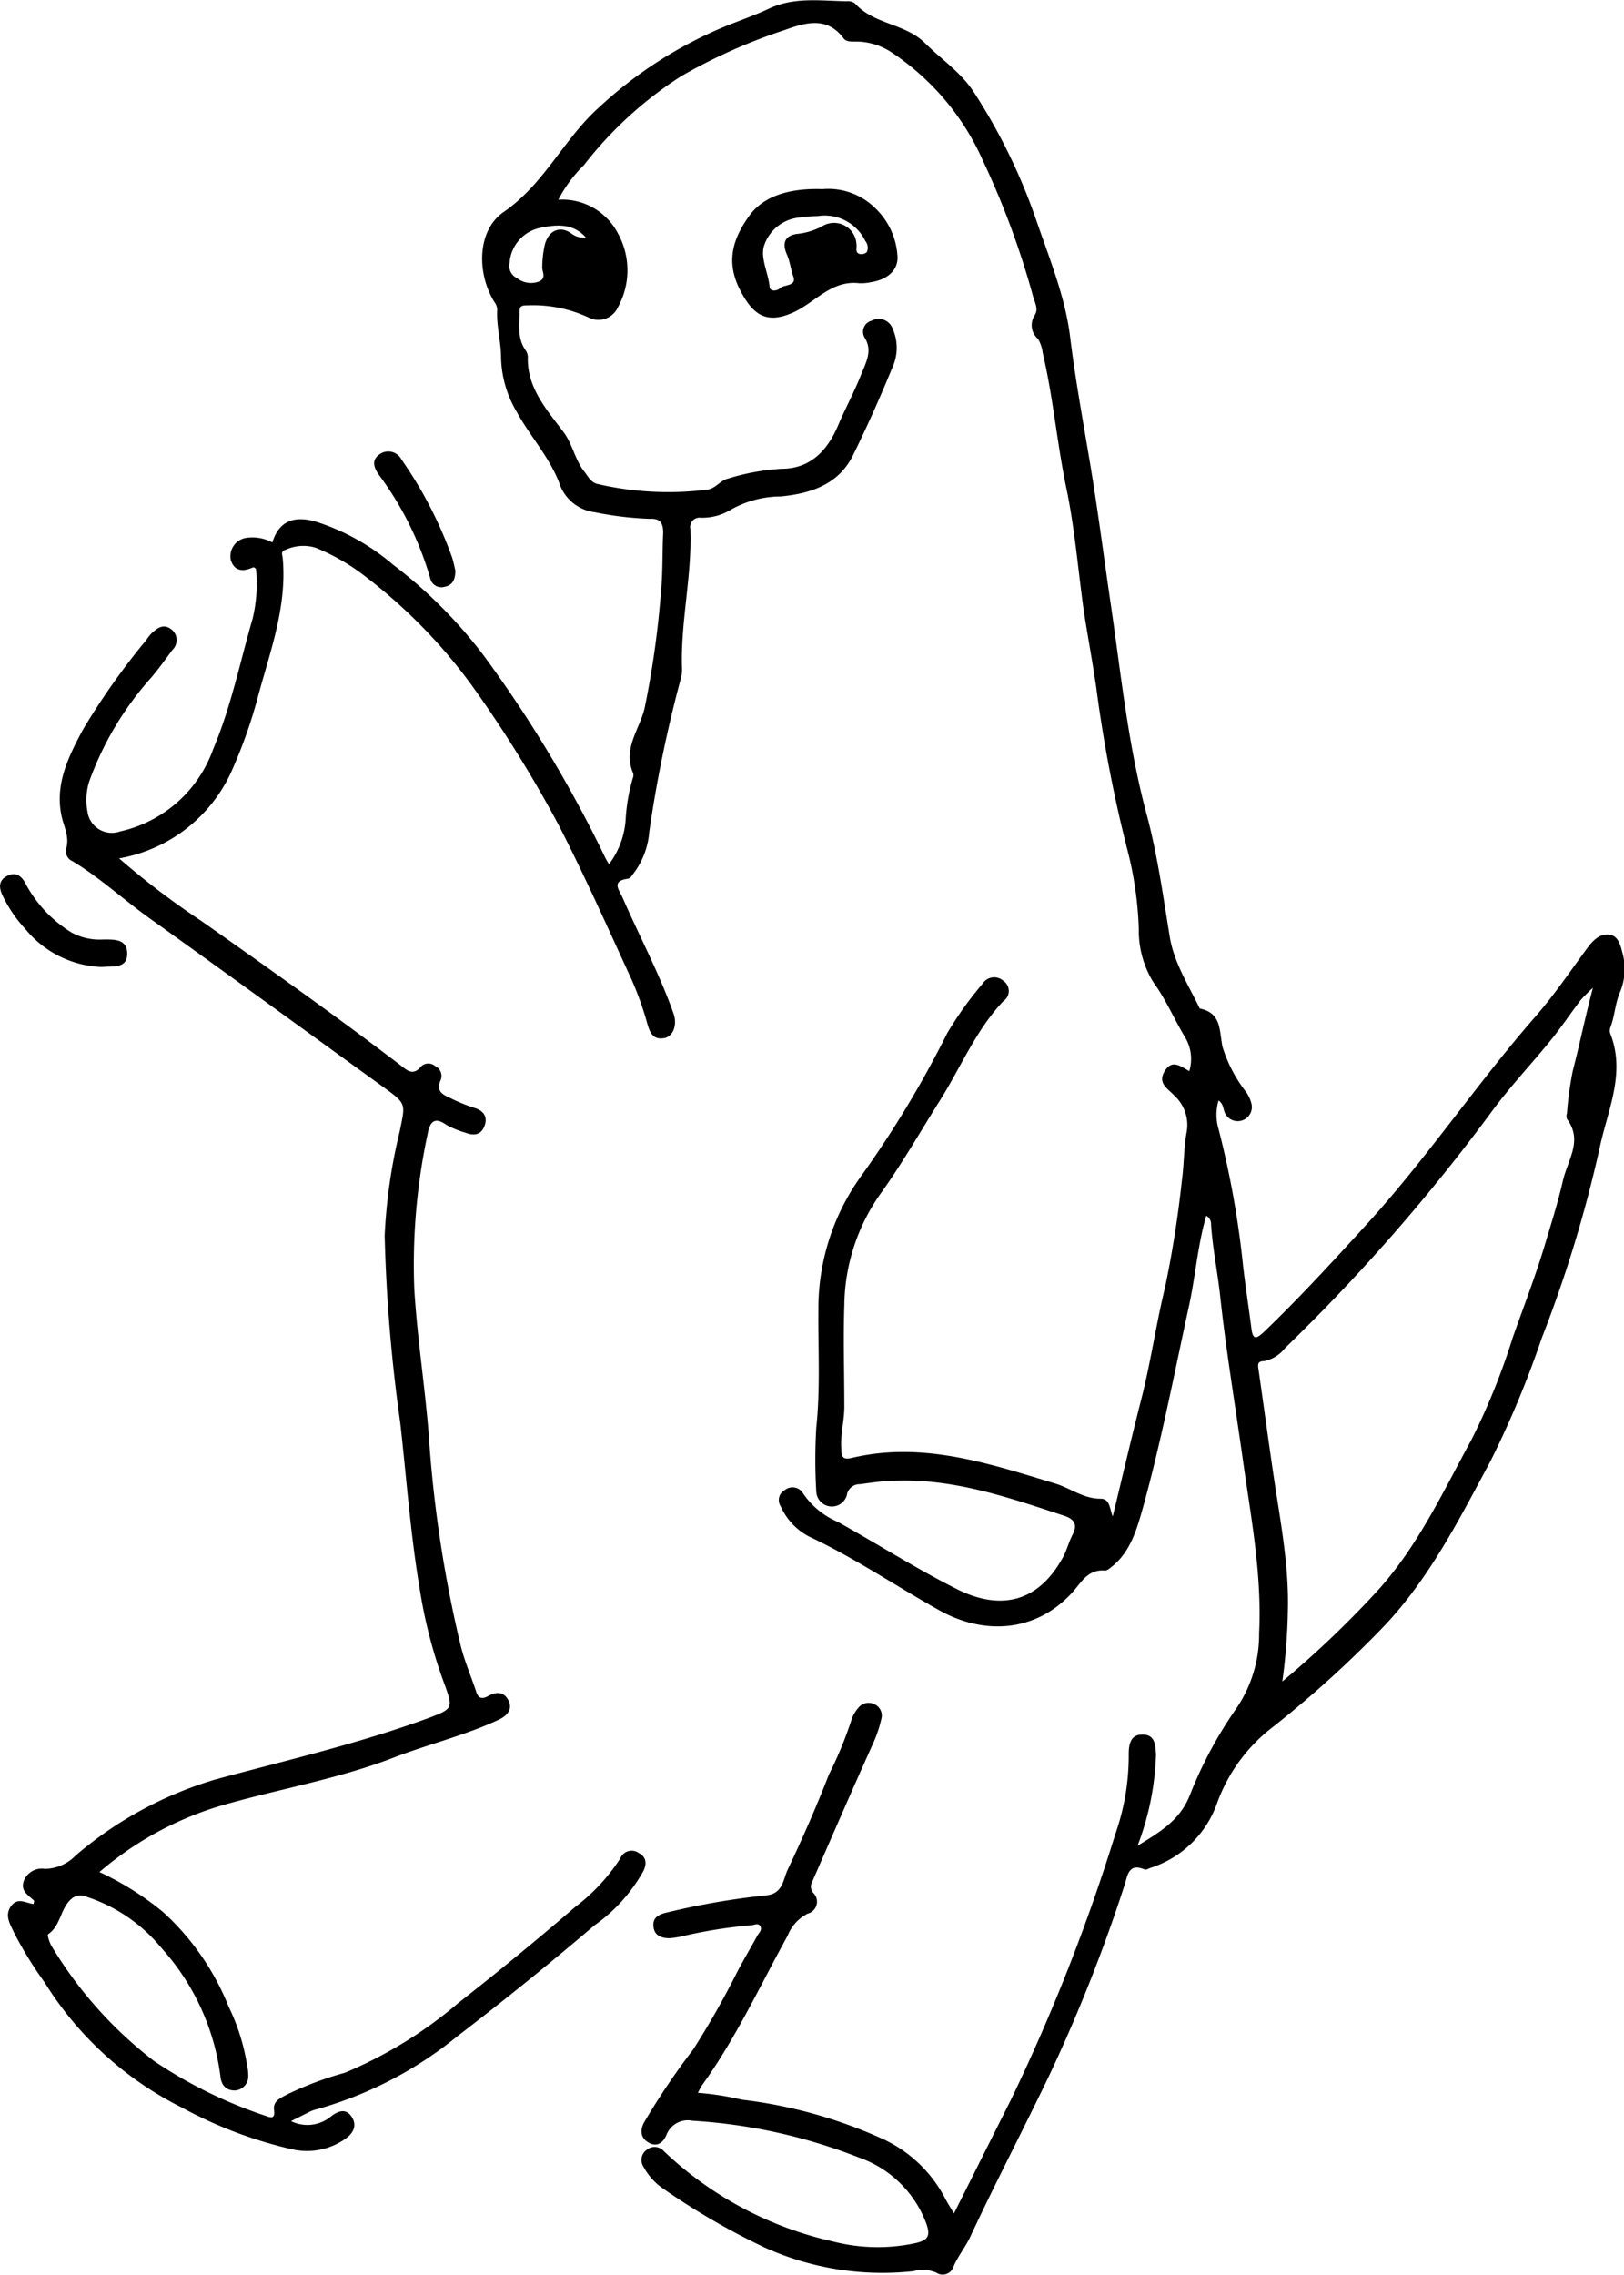 <svg id="Layer_1" data-name="Layer 1" xmlns="http://www.w3.org/2000/svg" viewBox="0 0 132.14 184.97"><title>dinosaur_waving</title><path d="M1826.22,1858.16c1.88-1.15,3.42-2.07,4.23-4.05a34,34,0,0,1,3.83-7.15,10.68,10.68,0,0,0,1.83-6.08c.24-4.79-.67-9.46-1.33-14.16-.62-4.42-1.36-8.82-1.84-13.27-.21-1.94-.61-3.86-.74-5.81a.77.77,0,0,0-.39-.71c-.7,2.39-.87,4.86-1.39,7.26-1.21,5.54-2.27,11.11-3.79,16.57-.48,1.7-1,3.48-2.46,4.67-.18.14-.41.36-.61.35-1.43-.11-1.92,1-2.72,1.86-3,3.21-7.18,3.36-10.72,1.39s-6.91-4.27-10.6-6a5.1,5.1,0,0,1-2.33-2.46.93.93,0,0,1,.35-1.35,1,1,0,0,1,1.48.31,6.47,6.47,0,0,0,2.82,2.3c3.24,1.8,6.37,3.8,9.68,5.46,3.47,1.74,6.57,1.15,8.61-2.55.33-.59.49-1.28.8-1.87.44-.84.12-1.28-.67-1.54-4.44-1.46-8.86-3-13.63-2.86-1,0-2,.16-3,.29a1.05,1.05,0,0,0-1.07.92,1.27,1.27,0,0,1-2.48-.29,43.77,43.77,0,0,1,0-5.25c.34-3.2.14-6.39.17-9.58a18.43,18.43,0,0,1,3.38-10.72,85.32,85.32,0,0,0,7.1-11.75,28.54,28.54,0,0,1,2.86-4,1.12,1.12,0,0,1,1.7-.27,1,1,0,0,1,0,1.67c-2.22,2.35-3.44,5.34-5.11,8s-3.11,5.19-4.87,7.64a16,16,0,0,0-2.95,9.06c-.09,2.76,0,5.52,0,8.28,0,1.16-.34,2.29-.24,3.46,0,.59.12.87.85.69,5.76-1.36,11.13.45,16.53,2.08,1.24.37,2.3,1.24,3.7,1.24.79,0,.74.82,1,1.44.77-3.17,1.51-6.35,2.32-9.52.77-3,1.2-6.09,1.94-9.12a87.86,87.86,0,0,0,1.37-8.72c.18-1.3.15-2.64.39-3.93a3.22,3.22,0,0,0-1-2.92c-.53-.58-1.4-1-.79-2s1.32-.37,2,0a3.43,3.43,0,0,0-.33-2.73c-.9-1.48-1.56-3.08-2.61-4.52a8,8,0,0,1-1.17-4.32,29.46,29.46,0,0,0-1-6.7,113,113,0,0,1-2.46-12.91c-.29-2-.68-4.09-1-6.14-.48-3.39-.74-6.8-1.45-10.16-.75-3.63-1.06-7.33-1.91-10.94a2.8,2.8,0,0,0-.38-1.12,1.47,1.47,0,0,1-.26-1.94c.31-.51,0-1-.14-1.51a67.94,67.94,0,0,0-4.09-11.06,20.52,20.52,0,0,0-7.44-8.8,5.27,5.27,0,0,0-3-.87c-.34,0-.69,0-.88-.25-1.4-1.88-3.21-1.25-4.86-.67a45.28,45.28,0,0,0-8.39,3.75,31.59,31.59,0,0,0-7.89,7.22,11.1,11.1,0,0,0-2.08,2.81,5.11,5.11,0,0,1,4.85,2.74,6.21,6.21,0,0,1,0,6,1.74,1.74,0,0,1-2.36.85,10.72,10.72,0,0,0-5-1c-.34,0-.65,0-.64.45,0,1.07-.21,2.17.45,3.15a1.12,1.12,0,0,1,.22.55c-.1,2.54,1.53,4.32,2.89,6.14.76,1,.94,2.28,1.72,3.25.32.41.53.89,1.12,1a25.42,25.42,0,0,0,8.91.44c.68-.12,1-.74,1.67-.9a18.39,18.39,0,0,1,4.33-.79c2.3,0,3.69-1.42,4.57-3.45.59-1.4,1.32-2.74,1.88-4.14.39-1,1-2,.31-3.08a.93.93,0,0,1,.56-1.37,1.21,1.21,0,0,1,1.71.62,3.83,3.83,0,0,1,0,3.16c-1,2.43-2.06,4.83-3.23,7.19s-3.46,3.09-5.87,3.32a8.27,8.27,0,0,0-4.09,1.1,4.46,4.46,0,0,1-2.41.63.76.76,0,0,0-.85.9c.15,3.8-.8,7.53-.68,11.33a2.64,2.64,0,0,1-.09.84,105.49,105.49,0,0,0-2.57,12.46,6.45,6.45,0,0,1-1.16,3.23c-.17.21-.35.56-.56.59-1.39.19-.75.88-.45,1.55,1.37,3.14,3,6.18,4.14,9.41.32.89,0,1.84-.72,2-.94.18-1.19-.41-1.42-1.2a25.65,25.65,0,0,0-1.34-3.71c-1.92-4.17-3.78-8.36-5.88-12.44a101.57,101.57,0,0,0-7.06-11.34,43.15,43.15,0,0,0-8.86-9,16.87,16.87,0,0,0-3.84-2.18,3.42,3.42,0,0,0-2.42.16c-.46.12-.28.42-.26.66.37,3.93-1,7.55-2,11.25a39.52,39.52,0,0,1-2,5.74,12.36,12.36,0,0,1-9.31,7.45,64.07,64.07,0,0,0,6.65,5.06c5.44,3.83,10.88,7.67,16.18,11.71.55.42,1.07,1,1.77.12a.87.87,0,0,1,1.12,0,.89.89,0,0,1,.45,1.13c-.38.83.05,1.15.7,1.43a13.91,13.91,0,0,0,2,.83c.69.19,1.15.65.88,1.43s-.86.87-1.56.6a7.86,7.86,0,0,1-1.55-.63c-1-.72-1.36-.22-1.54.75a51,51,0,0,0-1.08,12.59c.24,4,.87,7.92,1.18,11.9a102.17,102.17,0,0,0,2.6,17.12c.32,1.27.85,2.49,1.26,3.73.19.6.53.59,1,.33.65-.35,1.27-.35,1.63.39s-.17,1.26-.82,1.56c-2.79,1.3-5.79,2-8.65,3.12-4.49,1.71-9.23,2.51-13.82,3.83a27,27,0,0,0-10,5.43,23.82,23.82,0,0,1,5.2,3.27,20.92,20.92,0,0,1,5.32,7.69,16.89,16.89,0,0,1,1.48,4.66,4.38,4.38,0,0,1,.11.94,1.15,1.15,0,0,1-1.1,1.2c-.7,0-1.08-.42-1.16-1.11a19.18,19.18,0,0,0-4.81-10.48,13.12,13.12,0,0,0-6.15-4.18,1.1,1.1,0,0,0-1.19.21c-.89.78-.84,2.17-1.88,2.86-.08.06.12.69.31,1a33.59,33.59,0,0,0,8.31,9.3,37.37,37.37,0,0,0,9.1,4.47c.35.13.78.29.67-.47s.56-1,1.07-1.28a27.34,27.34,0,0,1,4.69-1.76,35,35,0,0,0,9.24-5.68q4.85-3.8,9.51-7.81a15.49,15.49,0,0,0,3.65-3.92,1,1,0,0,1,1.53-.45c.61.33.64.85.37,1.44a13.38,13.38,0,0,1-4,4.44c-3.63,3.1-7.36,6.11-11.13,9a31.52,31.52,0,0,1-11.36,5.92,3.77,3.77,0,0,0-.57.18l-1.62.81a3,3,0,0,0,3.29-.41c.58-.44,1.2-.63,1.65.07s.14,1.3-.49,1.76a5.42,5.42,0,0,1-4.33.88,35,35,0,0,1-9-3.4,27.69,27.69,0,0,1-11.17-10.18,30.84,30.84,0,0,1-2.5-4.07c-.3-.66-.78-1.37-.23-2.13s1.22-.23,1.84-.17c0-.15.08-.27,0-.3-.44-.43-1.08-.75-.81-1.56a1.57,1.57,0,0,1,1.73-1,3.57,3.57,0,0,0,2.51-1.1,31,31,0,0,1,11.36-6.17c5.81-1.57,11.69-2.92,17.35-5,2-.76,2-.79,1.26-2.82a40.1,40.1,0,0,1-2-7.74c-.75-4.45-1.07-9-1.57-13.42a131.77,131.77,0,0,1-1.27-15.24,44.33,44.33,0,0,1,1.23-8.51c.44-2.19.57-2.19-1.21-3.48-6.34-4.58-12.66-9.18-19-13.71-2.18-1.54-4.13-3.37-6.42-4.75a.88.88,0,0,1-.52-1c.29-1-.18-1.78-.37-2.67-.56-2.61.57-4.84,1.72-7a58.13,58.13,0,0,1,5.17-7.31,4,4,0,0,1,.44-.56c.5-.45,1-.83,1.68-.25a1.11,1.11,0,0,1,0,1.62c-.54.74-1.08,1.48-1.67,2.19a25.75,25.75,0,0,0-5.11,8.55,5.09,5.09,0,0,0-.13,2.35,2,2,0,0,0,2.66,1.66A10.44,10.44,0,0,0,1751,1769c1.46-3.45,2.19-7.09,3.22-10.64a12.14,12.14,0,0,0,.27-4c-.13-.24-.27-.13-.42-.08-.75.3-1.36.16-1.63-.66a1.52,1.52,0,0,1,1.18-1.8,3.44,3.44,0,0,1,2.2.36c.51-1.63,1.62-2.22,3.48-1.71a18.09,18.09,0,0,1,6.33,3.51,38.17,38.17,0,0,1,7.42,7.44,103.43,103.43,0,0,1,9.85,16.38c.09.18.2.35.31.55a6.77,6.77,0,0,0,1.36-3.66,14.6,14.6,0,0,1,.6-3.41.54.54,0,0,0,0-.35c-.85-2,.53-3.54.94-5.28a75.13,75.13,0,0,0,1.33-9.45c.16-1.58.1-3.19.18-4.78,0-.79-.21-1.21-1.08-1.16a27.23,27.23,0,0,1-4.51-.54,3.49,3.49,0,0,1-2.88-2.42c-.83-2.12-2.37-3.77-3.44-5.73a9,9,0,0,1-1.28-4.42c0-1.3-.39-2.58-.31-3.9a1.07,1.07,0,0,0-.19-.56c-1.45-2.24-1.53-5.83.71-7.38,3.3-2.27,4.86-5.89,7.71-8.46a34.39,34.39,0,0,1,10.5-6.71c1.11-.44,2.25-.84,3.32-1.34,2.08-1,4.23-.66,6.37-.63a1,1,0,0,1,.68.17c1.53,1.73,4.08,1.62,5.71,3.24,1.32,1.31,2.92,2.38,3.94,3.94a47.36,47.36,0,0,1,5.16,10.61c1.07,3.09,2.32,6.15,2.71,9.39.48,3.91,1.23,7.78,1.85,11.67.51,3.23.93,6.46,1.4,9.68.87,5.86,1.44,11.8,3,17.54.86,3.25,1.31,6.54,1.85,9.84.35,2.13,1.53,3.93,2.44,5.83,1.78.36,1.58,1.77,1.85,3.11a11.46,11.46,0,0,0,1.93,3.69,2.83,2.83,0,0,1,.44,1,1.15,1.15,0,0,1-2.18.68c-.14-.31-.1-.72-.51-1a4.08,4.08,0,0,0,0,2.32,75.42,75.42,0,0,1,2,11.17c.2,1.7.46,3.39.68,5.09.12,1,.5.7,1,.25,2.88-2.76,5.57-5.69,8.26-8.64,4.94-5.39,9-11.47,13.83-17,1.54-1.76,2.86-3.72,4.25-5.61.46-.61,1-1.15,1.75-1.07s.93.85,1.1,1.51a4.88,4.88,0,0,1-.21,3.18c-.4.93-.43,2-.79,2.88a.77.77,0,0,0,0,.47c1.29,3.26-.24,6.29-.87,9.35a105.73,105.73,0,0,1-4.71,15.44,79.25,79.25,0,0,1-4.17,10c-2.61,4.85-5.1,9.79-9,13.76a89.54,89.54,0,0,1-8.62,7.78,13.63,13.63,0,0,0-4.61,6.23,8.48,8.48,0,0,1-5.46,5.3c-.15.06-.34.17-.45.12-1.32-.57-1.39.53-1.63,1.27a130.56,130.56,0,0,1-6.16,15.55c-2.09,4.35-4.33,8.63-6.37,13-.39.86-1,1.57-1.39,2.48a.92.92,0,0,1-1.4.48,2.84,2.84,0,0,0-1.84-.12,23.24,23.24,0,0,1-12.14-1.93,57.24,57.24,0,0,1-8.37-4.87,5.13,5.13,0,0,1-1.48-1.7,1,1,0,0,1,.28-1.37,1,1,0,0,1,1.4.13,29.25,29.25,0,0,0,13.75,7.33,14.6,14.6,0,0,0,6.77.12c1-.24,1.17-.62.8-1.63a9,9,0,0,0-5.44-5.31,44.36,44.36,0,0,0-13.58-3,1.86,1.86,0,0,0-2.11,1.17c-.27.62-.76,1-1.44.61s-.71-1-.38-1.63a57.93,57.93,0,0,1,4-5.94,68.88,68.88,0,0,0,3.5-6.14c.54-1.06,1.16-2.08,1.73-3.13.13-.23.41-.46.23-.76s-.51-.07-.77-.07a38.79,38.79,0,0,0-5.66.91,7.62,7.62,0,0,1-.94.14c-.68,0-1.24-.21-1.32-.94s.41-1,1.09-1.15a60.87,60.87,0,0,1,8.13-1.4c1.31-.15,1.33-1.28,1.69-2.06,1.21-2.55,2.35-5.14,3.37-7.77a31.34,31.34,0,0,0,1.82-4.4,2.7,2.7,0,0,1,.56-1,1.05,1.05,0,0,1,1.31-.31,1,1,0,0,1,.57,1.2,10.07,10.07,0,0,1-.64,1.92c-1.7,3.78-3.35,7.58-5,11.36a.76.76,0,0,0,.1.86,1,1,0,0,1-.45,1.69,3.4,3.4,0,0,0-1.63,1.79c-2.27,4.11-4.23,8.39-7,12.21a6,6,0,0,0-.3.57,23.49,23.49,0,0,1,3.58.56,38.64,38.64,0,0,1,11.25,3.1,10.81,10.81,0,0,1,5.32,5c.18.34.4.67.68,1.15,1.59-3.16,3.1-6.19,4.62-9.21a155.69,155.69,0,0,0,8.52-21.67,19.17,19.17,0,0,0,1.08-6.46c0-.84.16-1.63,1.16-1.6s1,.85,1.06,1.6A22.68,22.68,0,0,1,1826.22,1858.16ZM1838,1844.8a80.18,80.18,0,0,0,8-7.66c3.14-3.58,5.13-7.86,7.39-12a54.93,54.93,0,0,0,3.36-8.31c.87-2.47,1.82-4.91,2.58-7.43.52-1.75,1.08-3.49,1.49-5.28s1.65-3.28.34-5.06a.74.74,0,0,1,0-.47,28.28,28.28,0,0,1,.47-3.43c.56-2.16,1-4.33,1.64-6.76a12.91,12.91,0,0,0-1,1c-.82,1.08-1.57,2.2-2.42,3.25-1.56,1.92-3.26,3.72-4.73,5.7a154.65,154.65,0,0,1-16.9,19.34,2.89,2.89,0,0,1-1.69,1.06c-.53,0-.54.25-.47.67.4,2.79.78,5.6,1.19,8.39.54,3.71,1.29,7.39,1.2,11.17A48.41,48.41,0,0,1,1838,1844.8Zm-56.66-117.41c-1.06-1.19-2.41-1.07-3.78-.78a3.13,3.13,0,0,0-2.44,2.88,1.08,1.08,0,0,0,.6,1.19,1.84,1.84,0,0,0,1.8.28c.62-.28.25-.77.26-1.15a8.47,8.47,0,0,1,.22-1.88c.31-1.13,1.25-1.55,2.18-.85A1.61,1.61,0,0,0,1781.31,1727.39Z" transform="translate(-1733.66 -1708.07)"/><path d="M1800.58,1723.45a5.44,5.44,0,0,1,4.35,1.6,5.84,5.84,0,0,1,1.74,3.68c.17,1.23-.73,2.06-2.11,2.28a3.83,3.83,0,0,1-1,.09c-2.24-.26-3.56,1.55-5.32,2.36-2.19,1-3.31.25-4.37-1.82-1.2-2.35-.53-4.22.74-6S1798.19,1723.37,1800.58,1723.45Zm-.37,2.19a13.12,13.12,0,0,0-1.67.14,3.34,3.34,0,0,0-2.74,2.37c-.24,1,.37,2.12.48,3.22,0,.41.59.4.87.12s1.35-.14,1.06-.93c-.21-.6-.27-1.23-.53-1.81-.43-1-.09-1.57.94-1.67a5.52,5.52,0,0,0,1.92-.6,1.83,1.83,0,0,1,2.81,1.46c.05.28-.16.7.3.79a.65.65,0,0,0,.54-.16.87.87,0,0,0-.12-.9A3.67,3.67,0,0,0,1800.21,1725.64Z" transform="translate(-1733.66 -1708.07)"/><path d="M1741.83,1786.7a8.41,8.41,0,0,1-6.11-3.09,10.83,10.83,0,0,1-1.87-2.76c-.29-.65-.29-1.18.37-1.54s1.15-.06,1.48.54a10.44,10.44,0,0,0,3.78,4.05,4.78,4.78,0,0,0,2.53.57c.88,0,2-.09,2,1.15s-1.18,1-2,1.08Z" transform="translate(-1733.66 -1708.07)"/><path d="M1770.71,1754.46c0,.66-.17,1.19-.85,1.32a.93.93,0,0,1-1.2-.71,26.35,26.35,0,0,0-4.18-8.4c-.42-.6-.6-1.21.08-1.67a1.21,1.21,0,0,1,1.77.44,33.61,33.61,0,0,1,4.13,8C1770.57,1753.81,1770.64,1754.17,1770.71,1754.46Z" transform="translate(-1733.66 -1708.07)"/></svg>